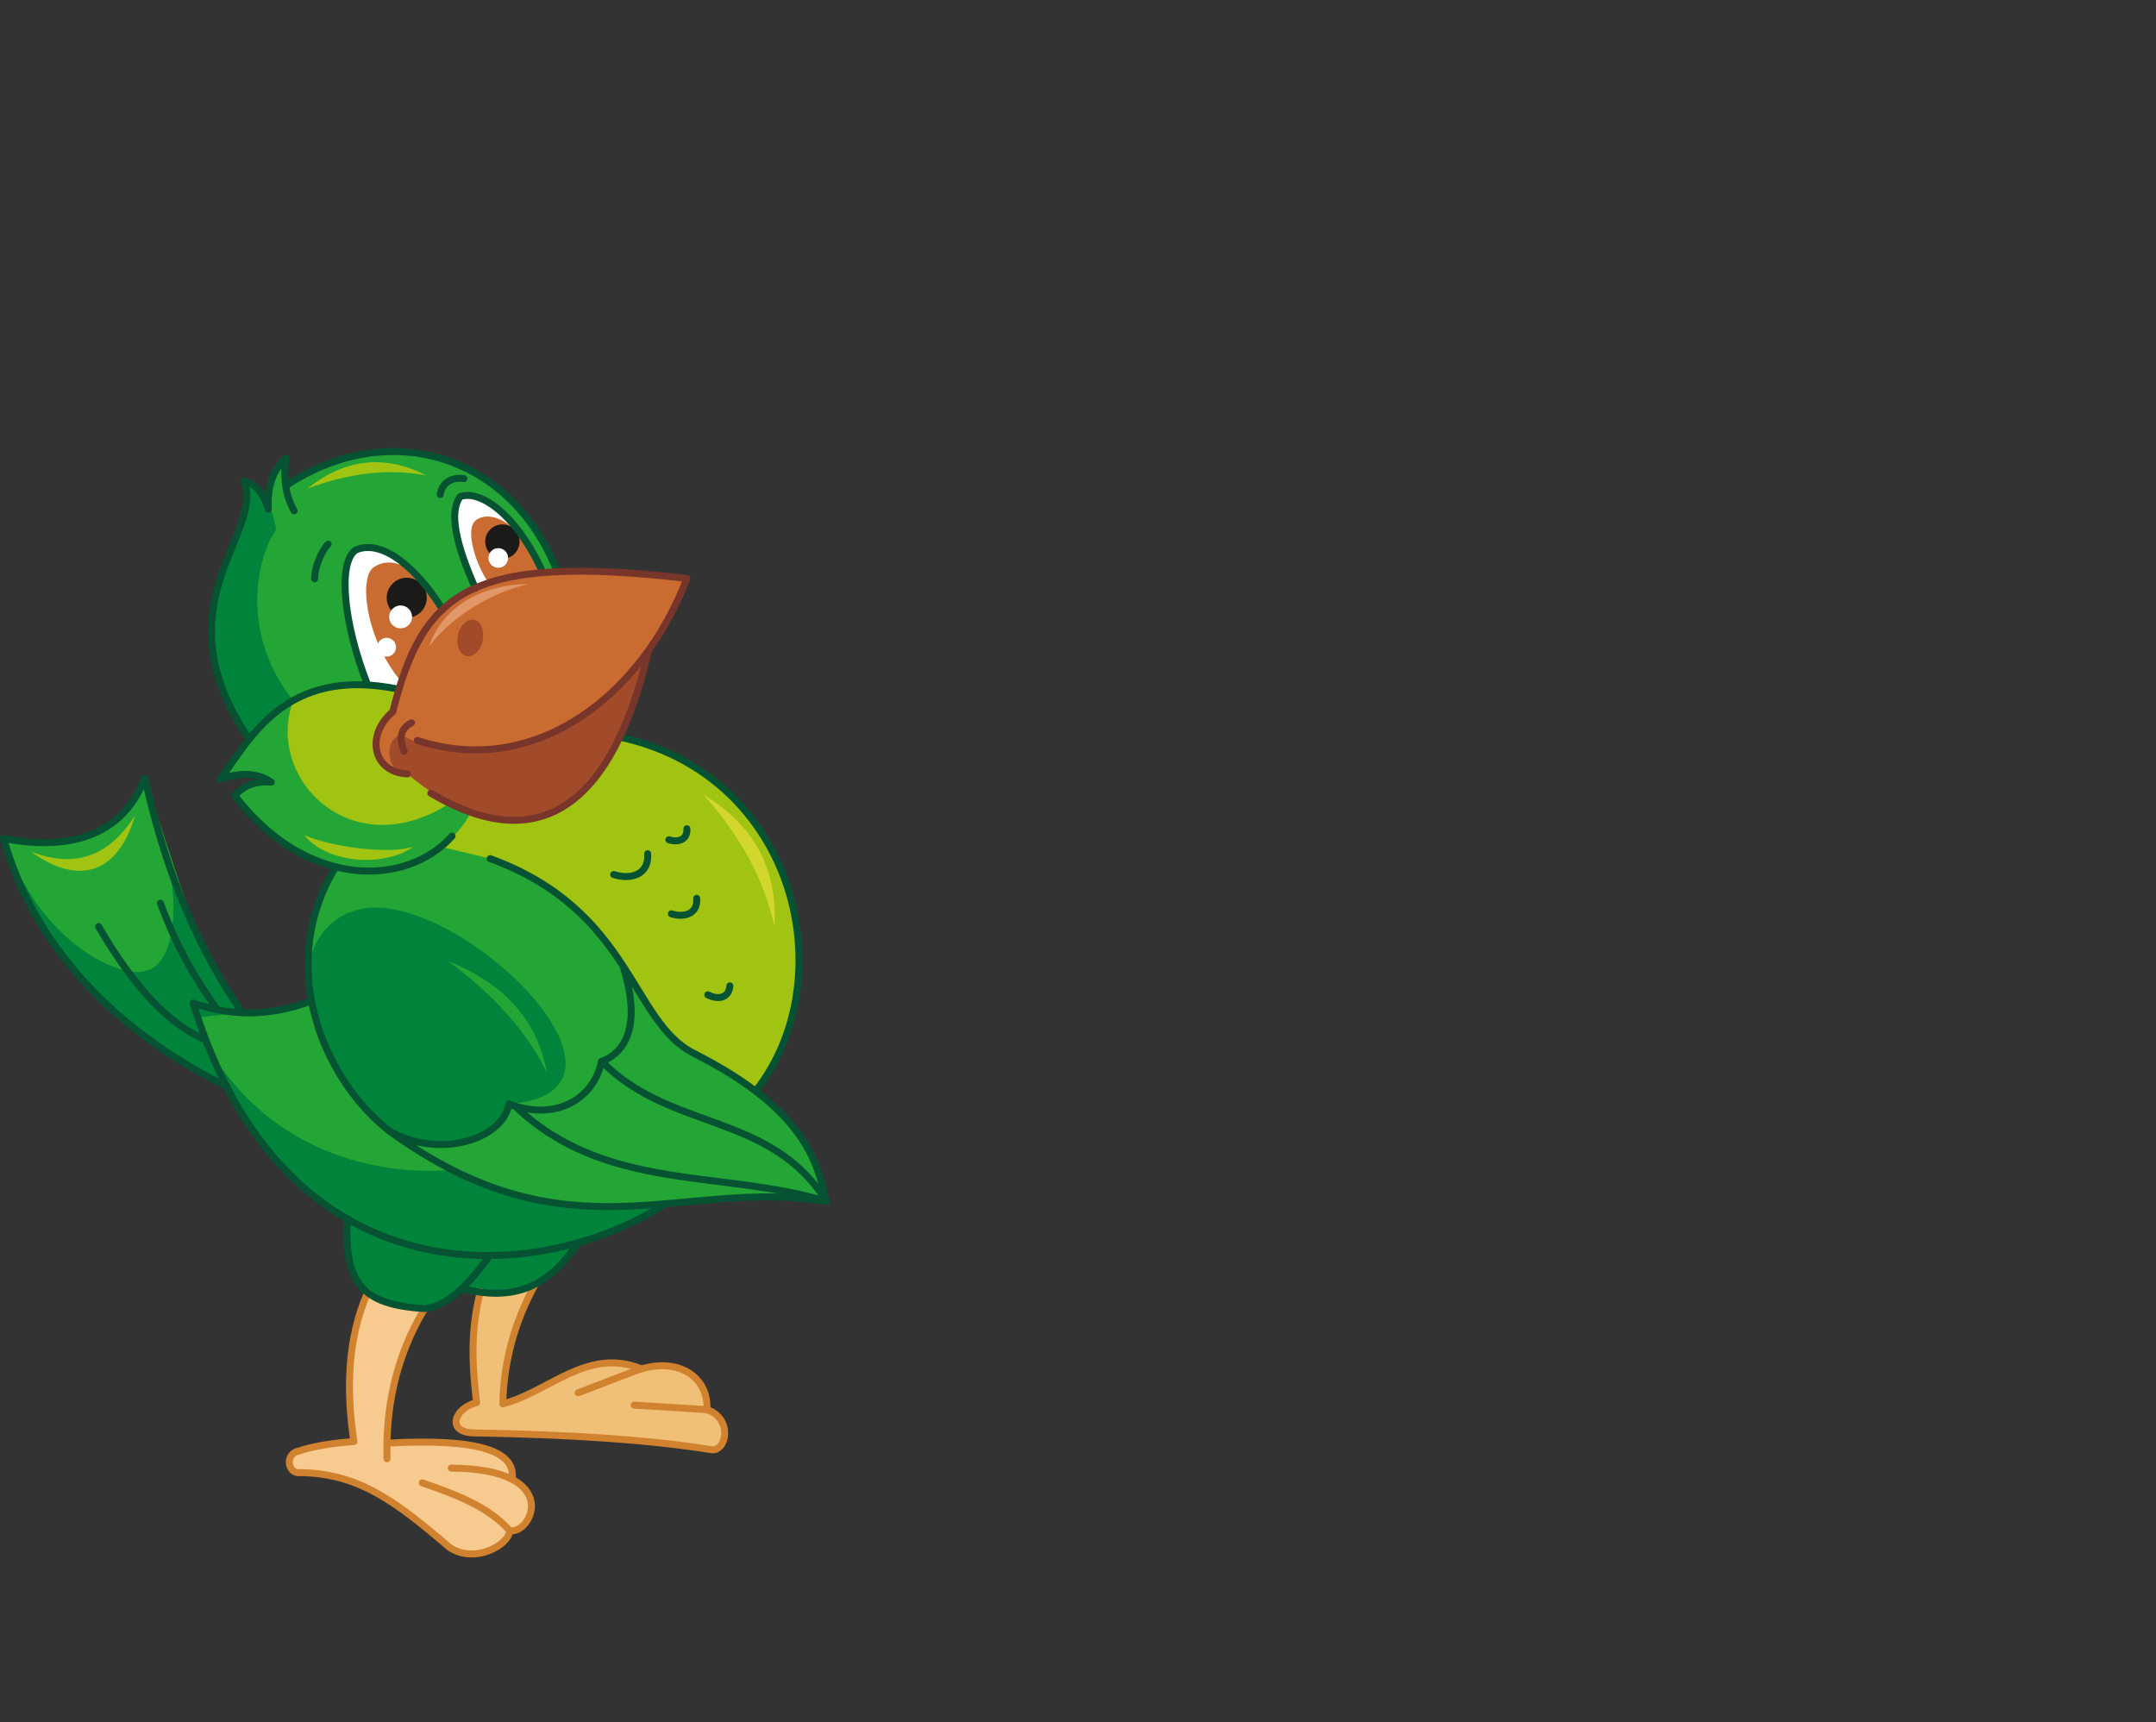 <?xml version="1.0" encoding="utf-8"?>
<!-- Generator: Adobe Illustrator 21.1.0, SVG Export Plug-In . SVG Version: 6.00 Build 0)  -->
<svg version="1.1" id="Layer_1" xmlns="http://www.w3.org/2000/svg" xmlns:xlink="http://www.w3.org/1999/xlink" x="0px" y="0px"
	 viewBox="0 0 527 421" style="enable-background:new 0 0 527 421;" xml:space="preserve">
<rect x="0" y="0" width="527" height="421" fill="#333333" stroke="none"/>
<style type="text/css">
	.st0{fill-rule:evenodd;clip-rule:evenodd;fill:#23A635;}
	.st1{fill-rule:evenodd;clip-rule:evenodd;fill:#00833A;}
	.st2{fill-rule:evenodd;clip-rule:evenodd;fill:#A1C413;}
	.st3{fill-rule:evenodd;clip-rule:evenodd;fill:#FFFFFF;}
	.st4{fill-rule:evenodd;clip-rule:evenodd;fill:#CA6C32;}
	.st5{fill-rule:evenodd;clip-rule:evenodd;fill:#1A1A18;}
	.st6{fill-rule:evenodd;clip-rule:evenodd;fill:#A24B2A;}
	.st7{fill-rule:evenodd;clip-rule:evenodd;fill:#F1C078;}
	.st8{fill-rule:evenodd;clip-rule:evenodd;fill:#F7CA8F;}
	.st9{fill:none;stroke:#D1822F;stroke-width:1.701;stroke-linecap:round;stroke-linejoin:round;stroke-miterlimit:22.926;}
	.st10{fill:none;stroke:#783529;stroke-width:1.701;stroke-linecap:round;stroke-linejoin:round;stroke-miterlimit:22.926;}
	.st11{fill-rule:evenodd;clip-rule:evenodd;fill:#E29769;}
	.st12{fill:none;stroke:#055332;stroke-width:1.701;stroke-linecap:round;stroke-linejoin:round;stroke-miterlimit:22.926;}
	.st13{fill-rule:evenodd;clip-rule:evenodd;fill:#D3D62D;}
</style>
<path class="st0" d="M55.5,265.6l-3.3-5.9l-3.7-11l13.6,1.8c-9.8-5.8-15.3-26.2-26.7-60.3c-7.4,14.2-16.1,17.5-34.5,14.8
	C5.7,232.6,42.9,261.4,55.5,265.6z"/>
<path class="st0" d="M162.6,294.3c13.1-0.2,29.4-3,39.4-0.6c-0.4-7.7-5.4-16.5-17.2-27l-61.6-66.4l-40.9,11.7
	c-6.6,10.9-8.1,21.7-6,32.6c-10.3,3.9-19.9,3.7-28.9,0.5C69.5,317.9,130.6,314.6,162.6,294.3z"/>
<path class="st1" d="M162.6,294.3c-18.6,2-35.9-0.8-52-8.3c-11.8,1.1-41.1-0.4-58.8-28.4c8.2,19.8,20,32.7,33.4,40.3h-0.2
	c-0.8,15.7,3.5,21.1,18.9,22l4.9-1.7l4.3-3.3c13.3,3.9,22.3-0.8,28.3-11.2C149.1,301.6,156.3,298.3,162.6,294.3z"/>
<path class="st2" d="M119.8,209.9l-12-2.9l-0.4-7.9l43.9-18.9c42.2,9.5,56.8,58.4,33.3,86.4l-12.7-8
	C156,254.2,154.4,221.6,119.8,209.9z"/>
<path class="st2" d="M115.1,198.6l-17.6-30c-23.2-5.2-32.2,5.2-43.7,22c2.8-1.9,9.5-0.8,12.5,0.7l-4.9,0.5l-4,2.8
	C77.8,221.2,105.3,215.2,115.1,198.6z"/>
<path class="st0" d="M115.1,198.6l-4.9-2.4c-24.3,15.9-45.6-6.1-38.5-25c-7.1,3.5-12.6,11.9-17.9,19.3c4.5-1.7,8.6-1.5,12.5,0.7
	c-3.4-0.1-6.4,1-8.9,3.3C74.5,217.9,105,217.6,115.1,198.6z"/>
<path class="st0" d="M136.2,139.8l-38.6,28.8c-18-3.8-27,1.5-36.6,12.2c-21.5-29.5,1.3-48.5-1.2-63.1c4.9,2.4,5.1,4.6,5.9,6.9
	c-0.2-4.5,1.3-8.7,4.3-12.5l-0.1,6.6C98.3,100.8,125.3,113.6,136.2,139.8z"/>
<path class="st3" d="M89.9,167.5l7.6,1c1.1-6.7,6.1-14.1,10.7-19.6c-8.2-12.1-16.2-18-21.3-14.5C82.7,137.4,83.5,154.4,89.9,167.5z"
	/>
<path class="st4" d="M97.8,166.3l3.2-1.7l1.8-7.3l4.7-8.7c-5.2-10.4-11.8-12.9-16.2-9.9C87.7,141.2,89.3,155.9,97.8,166.3z"/>
<ellipse transform="matrix(5.660541e-02 -0.998 0.998 5.660541e-02 -52.018 237.16)" class="st5" cx="99.5" cy="146.1" rx="4.9" ry="4.9"/>
<ellipse transform="matrix(5.711079e-02 -0.998 0.998 5.711079e-02 -58.069 240.009)" class="st3" cx="98" cy="150.7" rx="2.8" ry="2.8"/>
<ellipse transform="matrix(5.672218e-02 -0.998 0.998 5.672218e-02 -68.74 243.558)" class="st3" cx="94.5" cy="158.2" rx="2.3" ry="2.3"/>
<path class="st4" d="M96,174.1c6.6-39.1,39.3-36.3,71.9-32.6c-14.4,34-43.1,48.7-65.9,39.6l29.5,18.8c-10,2.4-21.8-3.6-31.8-10.6
	C92.4,189.1,88.3,180.2,96,174.1z"/>
<path class="st3" d="M116.2,143.8c5.3-2.5,10.3-3.7,16.5-3.8c-6.9-14.5-16-20.5-20.2-18.6C109,124,112.5,136.5,116.2,143.8z"/>
<path class="st4" d="M119.4,142.4l13.1-2.6l-2.4-5.3c-4.2-6.6-10.2-10-13.8-7.3C113.5,129.4,116.4,138.3,119.4,142.4z"/>
<circle class="st5" cx="122.8" cy="132.4" r="4.2"/>
<circle class="st3" cx="121.8" cy="136.4" r="2.4"/>
<path class="st6" d="M158.4,159.6c-5.3,18.2-5.6,19.6-12.6,30c-7.8,11.1-24.8,17.6-46.1-0.3c-5.7-0.2-5.8-9.2-1.5-9.6
	C113.8,188.6,141.4,183,158.4,159.6z"/>
<path class="st7" d="M117.3,315.8c4.5,0.9,11-0.3,13.5-1.9c-5,9.8-7.6,19.5-8,29.4c11.3-2.9,23.4-14.8,33.8-8.6
	c11.9-2.6,16.5,1.4,16.1,9.9c6.4,2.2,4.8,10.3,1.1,9.8c-14.9-2.4-34.2-3.7-57.6-4.1c-7.5,0.1-5.3-6.1,0.2-7.4
	C115.1,332.9,114.9,325,117.3,315.8z"/>
<path class="st8" d="M89.9,316.1l4.5,2.3l9.4,1.9c-5.8,10.2-8.9,21-9.2,32.6c20.4-2.6,30.8,1.8,30.6,8.6c6.6,4.1,5.5,9.9,0.6,12.7
	l-1.2-1.1c1,3.8-8.6,9.4-14.7,5.4c-13.3-11.4-22.3-18.1-36.5-18.3c-3,0.5-4-4.6-0.3-5.3c3.7-1.2,8.1-1.9,13.4-2.3
	C84.5,339.5,84.3,327.7,89.9,316.1z"/>
<path class="st9" d="M141.3,340.5l15.4-5.9c-13.2-5.3-22.5,5.7-33.8,8.6c0.2-9.6,2.5-19.4,8-29.4"/>
<path class="st9" d="M155,343.5l17.8,1.1c0.4-8.1-7.1-12.7-16.1-9.9"/>
<path class="st9" d="M172.8,344.6c6.4,2.2,4.8,10.3,1.1,9.8c-14.9-2.4-34.2-3.7-57.6-4.1c-7.5,0.1-5.3-6.1,0.2-7.4
	c-1.2-10-1.4-17.9,0.9-27.1"/>
<path class="st9" d="M103.8,319.9c-7.4,12.3-9.5,24.8-9.2,36.7"/>
<path class="st9" d="M94.6,352.8c23.4-1.3,31.3,2.3,30.6,8.6"/>
<path class="st9" d="M103.2,362.5c10.9,3.7,16.9,6.7,21.4,11.7c5.3,1,13.3-15.1-14.3-15.3"/>
<path class="st9" d="M124.6,374.1c-0.1,3.6-8.6,8.3-14.7,4.2c-13.3-11.4-22.3-18.1-36.5-18.3c-3,0.5-4-4.6-0.3-5.3
	c3.7-1.2,8.1-1.9,13.4-2.3c-1.9-12.5-1.6-25.2,3.4-36.5"/>
<path class="st10" d="M100.6,176.7c-2.6,1.3-3.2,3.6-1.8,7"/>
<path class="st6" d="M116.2,151.6c1.6,0.6,2.3,3,1.7,5.4c-0.7,2.4-2.5,3.9-4.2,3.3c-1.6-0.6-2.3-3-1.7-5.4
	C112.7,152.5,114.6,151,116.2,151.6z"/>
<path class="st1" d="M71.7,171.3L60,180.6c-20.5-37.1,4.2-48.2-0.3-62.9c4.9,2.4,7,6.6,7.8,11.8C62.5,136.7,58.8,155.3,71.7,171.3z
	 M55.5,265.6l-3.3-5.9l-3.7-11l10.7-1.2c-3-4.5-9.8-14.9-18.6-38c3.2,9.9,2.5,26.2-4.9,27.8c-4.9,2-25.1-4.9-34.8-32.2
	C6.1,231.8,38.6,260.5,55.5,265.6z M124.5,269.9c36.7-3-9-49.2-33.8-48c-8.6,0.5-14.8,7.1-15.3,15.7c0.4,14.8,8.8,27.9,19.5,38.7
	C104.7,284,124,278.8,124.5,269.9z"/>
<path class="st11" d="M129.1,142.8c-8.8,2-18.4,7.6-24.2,15.2C108.3,147.9,118.5,142.8,129.1,142.8z"/>
<path class="st12" d="M84.9,297.9c-0.8,15.7,3.5,21.1,18.9,22c4.2-0.4,9.2-3.6,16-13.1 M151.5,180.2c43.1,9.3,54.8,58.9,33.3,86.4
	 M55.5,265.6c-27.4-13.4-47.3-34.5-54.6-60.6c17.3,3.3,29.5-1.5,34.5-14.8c5.5,24.8,13.8,42.9,23.8,57.3 M53,246.7
	c-5.8-8.3-9.6-14.8-13.8-25.9 M50.3,254.2c-8.7-3.5-17.5-12.7-26.2-27.7 M76.1,244.7c-10.3,3.9-19.9,3.7-28.9,0.5
	c22.2,72.7,83.4,69.5,115.3,49.2 M147.1,259.5c16.8,17.1,41.4,12.4,54.9,34.2c-25.4-7.8-54.2-2.2-76.2-23.4 M94.9,276.3
	c12,7.2,28,2.4,29.5-6.4c12.3,4.5,21-2,22.6-10.4c6.9-2.6,9.4-10.3,5.3-23.3 M119.8,209.9c34.6,12.6,34.4,39.9,49.8,47.6
	c25,12.7,30.1,24.6,32.3,36.2c-35.7-5.8-62.8,14.9-107-17.4C78,262.7,67.8,235,82.1,211.9 M173,243.2c2.8,1.4,5.2,0.6,5.4-2.2
	 M164.1,223.4c3.7,1.1,6.5-0.4,6.2-3.8 M163.5,205.3c2.6,0.8,4.6-0.3,4.4-2.7 M150,213.8c4.9,1.5,8.7-0.5,8.3-5.1 M113,315
	c13,3.4,21.4-0.8,28.3-11.2"/>
<path class="st10" d="M158.4,159.6c-9.6,40.5-28.8,48.8-53.1,34.3"/>
<path class="st12" d="M113.4,117c-2.4-0.4-5.3,0.6-5.8,3.9 M89.9,167.5c-5.9-14.8-7.4-29.9-3-33c5.3-2.5,13.5,2.1,21.3,14.5
	 M80.2,133c-1.6,1.7-3.3,5.6-3.3,8.5 M97.5,168.5c-28-5.8-36.5,12.5-43.7,22c4.7-1.7,9-1.7,12.5,0.7c-3.8-0.3-6.7,0.8-8.9,3.3
	c17.6,23,42,22.3,53.1,9.9 M71.9,124.9c-2.4-4.3-2.6-8.9-2-12.9c-3.4,3.1-4.6,7.4-4.3,12.5c-1.2-3.9-3.1-6.2-5.9-6.9
	c4.9,13.4-21.2,30,1.2,63.1 M136.2,139.8C125.5,112,96,101.6,69.9,118.7 M116.2,143.8c-4.8-10.8-6.5-18.7-3.7-22.4
	c4.7-1.7,13.6,4,20.2,18.6"/>
<path class="st10" d="M99.6,189.2c-8.5-0.4-10.3-9.5-3.6-15.2c7.4-29.3,18.6-38.7,71.9-32.6c-10.9,28.6-37.1,49-65.9,39.6"/>
<path class="st13" d="M189.3,226.5c-2.6-11.6-8.1-21.8-17.3-32.2C184.7,202,190.1,212.9,189.3,226.5z"/>
<path class="st0" d="M133.7,262.2c-5.1-10.2-12.8-18.8-24.1-27.2C123.7,240.6,131.4,249.8,133.7,262.2z"/>
<path class="st2" d="M101,207c-6.2,2-20.4-0.1-26.6-2.8C80.5,211.6,94.7,211.7,101,207z M104.2,116.2c-9.4-1.7-18.6-0.6-29,3.2
	C84.6,111.9,94.3,111.2,104.2,116.2z M7.6,208.2c11.2,4.3,19.2,0.8,25.4-8.8C29,213.2,19.5,216.9,7.6,208.2z"/>
</svg>

